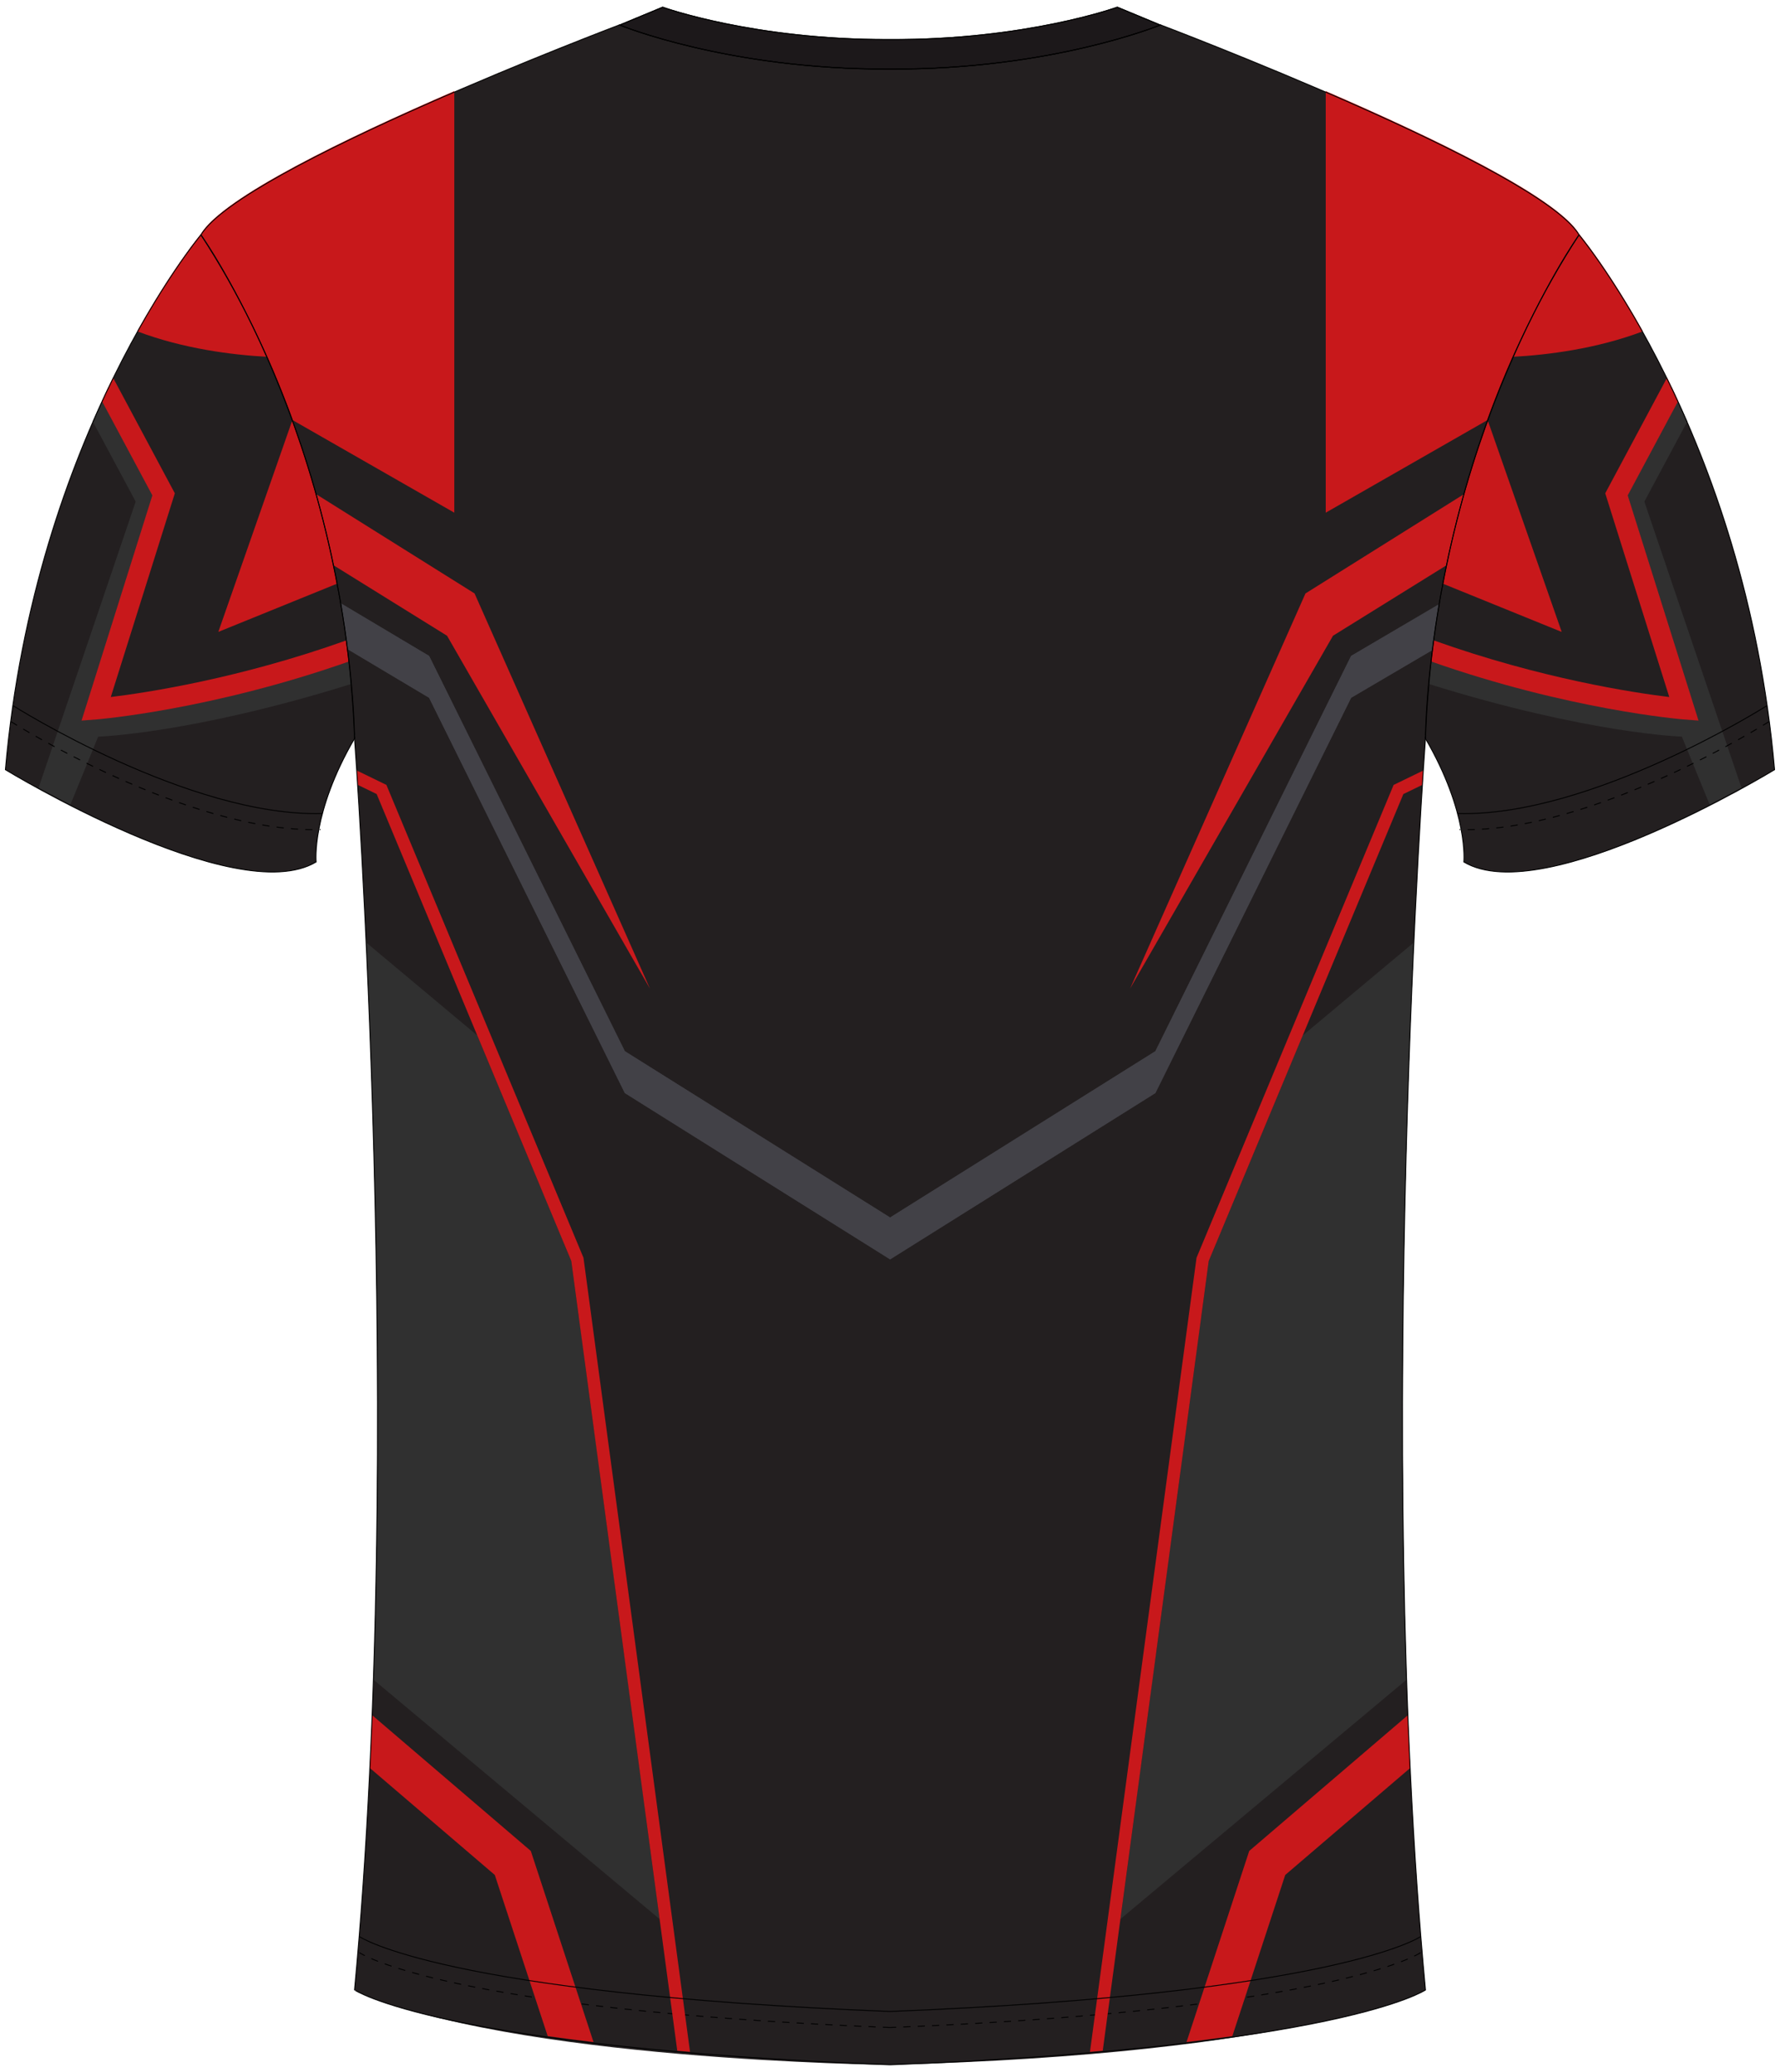 <?xml version="1.0" encoding="utf-8"?>
<!-- Generator: Adobe Illustrator 19.1.0, SVG Export Plug-In . SVG Version: 6.00 Build 0)  -->
<svg version="1.1" id="Layer_1" xmlns="http://www.w3.org/2000/svg" xmlns:xlink="http://www.w3.org/1999/xlink" x="0px" y="0px"
	 viewBox="0 0 495 576" style="enable-background:new 0 0 495 576;" xml:space="preserve">
<style type="text/css">
	<![CDATA[
	@font-face{font-family:'codaheavy';src:url('/fonts/coda-heavy-webfont.woff') format('woff')}
	text{font-family:Impact,codaheavy,sans-serif}
	.Number.fill{fill:#000}
	.NumberOutline.stroke{fill:none;stroke:#777;stroke-width:2.5}
	.Colour1.fill{fill:#231F20;}
	.Colour3.fill{fill:#C8181B;}
	.Colour4.fill{fill:#303030;}
	.Colour5.fill{fill:#424147;}
	.Colour6.fill{fill:#CA1A1D;}
	.NeckTrim.fill{fill:#1C181A;stroke:#000000;stroke-width:0.25;stroke-miterlimit:10;}
	.st0{fill:none;stroke:#000000;stroke-width:0.25;stroke-miterlimit:10;stroke-dasharray:2;}
	.st1{fill:none;stroke:#000000;stroke-width:0.25;stroke-miterlimit:10;}
	]]>
</style>
<path class="Colour1 fill" d="M247.85,573.99c125.4-4.97,148.57-20.8,148.57-20.8c-14.4-153.62,0-347.89,0-347.89
	c2.98-84.25,42.71-140,42.71-140C427.95,46.72,322.8,6.95,322.8,6.95l-0.12,0.01c0,0-30.18,12.46-75.17,12.25l-0.43,0
	c-44.76,0.14-74.75-12.25-74.75-12.25l-0.12-0.01c0,0-105.15,39.77-116.32,58.35c0,0,39.73,55.75,42.71,140
	c0,0,14.4,194.26,0,347.89c0,0,23.17,15.83,148.59,20.8L247.85,573.99z"/>
<path class="Colour1 fill" d="M247.5,559.16c124.55-4.96,147.55-20.81,147.55-20.81l1.37,14.84c0,0-34.6,17.87-149.34,20.81
	c0,0-105.75-1.2-148.49-20.81l1.37-14.84C99.96,538.35,122.96,554.21,247.5,559.16"/>
<path class="Colour1 fill" d="M439.12,65.3c0,0,46.18,55.01,54.38,148.67c0,0-64.06,39.03-86.41,25.65c0,0,1.37-13.63-10.68-34.32
	C396.42,205.3,396.29,131.09,439.12,65.3z"/>
<path class="Colour1 fill" d="M55.89,65.3c0,0-46.18,55.01-54.38,148.67c0,0,64.06,39.03,86.41,25.65c0,0-1.37-13.63,10.68-34.32
	C98.59,205.3,98.72,131.09,55.89,65.3z"/>
<g>
	<path class="st0" d="M395.05,542.81c0,0-23,15.86-147.55,20.81"/>
	<path class="st0" d="M247.5,563.62c-124.55-4.96-147.55-20.81-147.55-20.81"/>
</g>
<path class="NeckTrim fill" d="M310.75,2.01l-0.1,0.01c0,0-25.35,9.15-63.15,8.97l-0.36,0c-37.6,0.12-62.79-8.97-62.79-8.97l-0.1-0.01
	l-11.93,4.95c0,0,29.99,12.39,74.75,12.25l0.43,0c44.99,0.21,75.17-12.25,75.17-12.25L310.75,2.01z"/>
<g>
	<g>
		<path class="Colour5 fill" d="M321.3,292.22l-73.77,46.23l-73.77-46.23l-54.43-109.88l-24.5-14.59c0.7,4.14,1.31,8.39,1.85,12.72
			l22.65,13.5l54.43,109.88l73.77,46.23l73.77-46.23l54.43-109.88l22.63-13.29c0.53-4.33,1.14-8.58,1.84-12.72l-24.47,14.38
			L321.3,292.22z"/>
	</g>
	<g>
		<path class="Colour5 fill" d="M321.3,292.22l-73.77,46.23l-73.77-46.23l-54.43-109.88l-24.5-14.59c0.7,4.14,1.31,8.39,1.85,12.72
			l22.65,13.5l54.43,109.88l73.77,46.23l73.77-46.23l54.43-109.88l22.63-13.29c0.53-4.33,1.14-8.58,1.84-12.72l-24.47,14.38
			L321.3,292.22z"/>
	</g>
</g>
<g>
	<g>
		<path class="Colour4 fill" d="M338.14,345.75l53.5-44.75c0.47-14.23,1.01-27.35,1.55-39.02l-30.9,25.85L338.14,345.75z"/>
	</g>
	<g>
		<path class="Colour4 fill" d="M336.14,350.54l-3.7,27.55l58.39-48.84c0.33-13.68,0.73-26.66,1.17-38.7l-47.38,39.63L336.14,350.54z"/>
	</g>
	<g>
		<path class="Colour4 fill" d="M328.27,409.17l62.03-51.88c0.19-13.32,0.47-26.18,0.8-38.39l-57.13,47.78L328.27,409.17z"/>
	</g>
	<g>
		<path class="Colour4 fill" d="M324.1,440.24l65.95-55.16c0.05-13.05,0.19-25.78,0.41-38.07l-60.66,50.73L324.1,440.24z"/>
	</g>
	<g>
		<path class="Colour4 fill" d="M325.63,428.82l-5.7,42.49l70.17-58.69c-0.1-12.81-0.09-25.43,0.01-37.73L325.63,428.82z"/>
	</g>
	<g>
		<path class="Colour4 fill" d="M321.46,459.9l-5.7,42.49l74.71-62.49c-0.25-12.59-0.38-25.08-0.43-37.37L321.46,459.9z"/>
	</g>
	<g>
		<path class="Colour4 fill" d="M317.29,490.97l-5.7,42.49l79.6-66.57c-0.42-12.37-0.71-24.73-0.89-36.97L317.29,490.97z"/>
	</g>
</g>
<path class="Colour4 fill" d="M457.28,139.44l11.94-22.29c-1.43-3.3-2.87-6.45-4.31-9.45l-15.39,29.72l19.16,59.68
	c-22.47-0.92-50.52-9.38-70.38-16.43c-0.44,3.47-0.77,6.63-1.03,9.45c44.47,13.87,70.44,14.65,70.44,14.65l7.71,18.86
	c3.3-1.68,6.3-3.28,8.85-4.68L457.28,139.44z"/>
<path class="Colour6 fill" d="M407.04,137.41c-1.76,6.25-3.39,12.84-4.82,19.75l-31.53,19.57l-56.43,98.1l48.78-109.86L407.04,137.41z
	 M87.97,137.41c1.76,6.25,3.39,12.84,4.82,19.75l31.53,19.57l56.43,98.1l-48.78-109.86L87.97,137.41z"/>
<g>
	<g>
		<path class="Colour4 fill" d="M156.87,345.75L103.36,301c-0.47-14.23-1.01-27.35-1.55-39.02l30.9,25.85L156.87,345.75z"/>
	</g>
	<g>
		<path class="Colour4 fill" d="M158.87,350.54l3.7,27.55l-58.39-48.84c-0.33-13.68-0.73-26.66-1.17-38.7l47.38,39.63L158.87,350.54z"/>
	</g>
	<g>
		<path class="Colour4 fill" d="M166.74,409.17l-62.03-51.88c-0.19-13.32-0.47-26.18-0.8-38.39l57.13,47.78L166.74,409.17z"/>
	</g>
	<g>
		<path class="Colour4 fill" d="M170.91,440.24l-65.95-55.16c-0.05-13.05-0.19-25.78-0.41-38.07l60.66,50.73L170.91,440.24z"/>
	</g>
	<g>
		<path class="Colour4 fill" d="M169.38,428.82l5.7,42.49l-70.17-58.69c0.1-12.81,0.09-25.43-0.01-37.73L169.38,428.82z"/>
	</g>
	<g>
		<path class="Colour4 fill" d="M173.55,459.9l5.7,42.49l-74.71-62.49c0.25-12.59,0.38-25.08,0.43-37.37L173.55,459.9z"/>
	</g>
	<g>
		<path class="Colour4 fill" d="M177.72,490.97l5.7,42.49l-79.6-66.57c0.42-12.37,0.71-24.73,0.89-36.97L177.72,490.97z"/>
	</g>
</g>
<path class="Colour4 fill" d="M37.73,139.44l-11.94-22.29c1.43-3.3,2.87-6.45,4.31-9.45l15.39,29.72L26.33,197.1
	c22.47-0.92,50.52-9.38,70.38-16.43c0.44,3.47,0.77,6.63,1.03,9.45C53.28,204,27.3,204.78,27.3,204.78l-7.71,18.86
	c-3.3-1.68-6.3-3.28-8.85-4.68L37.73,139.44z"/>
<path class="Colour3 fill" d="M357.41,521.21l-14.71,44.8c-3.96,0.56-8.2,1.11-12.74,1.65l17.44-53.13l44.14-37.76
	c0.19,4.9,0.4,9.8,0.64,14.69L357.41,521.21z M390.26,220.74l5.29-2.57c0.09-1.44,0.18-2.77,0.25-3.98l-8.25,4.01l-54.72,131.23
	l-0.09,0.21l-29.63,220.75c1.2-0.1,2.38-0.21,3.55-0.31l29.47-219.53L390.26,220.74z M368.67,25.33v117.19l45.01-25.76
	c11.88-32.67,25.46-51.74,25.46-51.74C433,54.81,398.52,38.22,368.67,25.33z M456.87,92.1c-9.84-17.66-17.74-27.08-17.74-27.08
	c-7.34,11.28-13.42,22.81-18.46,34.17C430.4,98.67,443.99,96.97,456.87,92.1z M434.3,175.67l-20.61-58.91l-0.04-0.08
	c-5.97,16.5-9.88,32.14-12.43,45.56L434.3,175.67z M468.07,199.98l4.27,0.33l-19.69-62.6l14.04-26.24c-1.03-2.25-2.06-4.41-3.09-6.5
	l-17.2,32.16l17.81,56.63c-9.89-1.19-35.66-5.09-65.56-15.76c-0.28,2.05-0.52,4.01-0.73,5.86
	C436.23,197.35,467.58,199.94,468.07,199.98z M55.87,65.02c0,0,13.58,19.07,25.46,51.74l45.01,25.76V25.33
	C96.49,38.22,62,54.81,55.87,65.02z M137.6,521.21l14.71,44.8c3.96,0.56,8.2,1.11,12.74,1.65l-17.44-53.13l-44.14-37.76
	c-0.19,4.9-0.4,9.8-0.64,14.69L137.6,521.21z M158.87,350.54l29.47,219.53c1.17,0.1,2.35,0.21,3.55,0.31l-29.63-220.75l-0.09-0.21
	l-54.72-131.23l-8.25-4.01c0.08,1.22,0.16,2.54,0.25,3.98l5.29,2.57L158.87,350.54z M74.35,99.19
	C69.31,87.83,63.23,76.3,55.89,65.02c0,0-7.9,9.42-17.74,27.08C51.02,96.97,64.61,98.67,74.35,99.19z M93.79,162.23
	c-2.55-13.41-6.45-29.06-12.43-45.56l-0.04,0.08l-20.61,58.91L93.79,162.23z M97.1,183.86c-0.21-1.85-0.46-3.81-0.73-5.86
	c-29.9,10.67-55.67,14.56-65.56,15.76l17.81-56.63l-17.2-32.16c-1.03,2.09-2.06,4.26-3.09,6.5l14.04,26.24l-19.69,62.6l4.27-0.33
	C27.43,199.94,58.78,197.35,97.1,183.86z"/>
<g id="BBodyLogos"></g>
<g>
	<path class="st1" d="M3.58,196.13c0,0,48.93,31.06,86.1,30.02"/>
	<path class="st0" d="M3.04,200.59c0,0,48.93,31.06,86.1,30.02"/>
	<path class="st1" d="M491.43,196.13c0,0-48.93,31.06-86.1,30.02"/>
	<path class="st0" d="M491.97,200.59c0,0-48.93,31.06-86.1,30.02"/>
</g>
<g>
	<path class="st1" d="M395.05,538.35c0,0-23,15.86-147.55,20.81"/>
	<path class="st1" d="M247.5,559.16c-124.55-4.96-147.55-20.81-147.55-20.81"/>
</g>
<g>
	<path class="st1" d="M439.11,65.29c0,0,46.18,55.01,54.38,148.67c0,0-64.06,39.03-86.41,25.65c0,0,1.37-13.63-10.68-34.32
		C396.41,205.29,396.28,131.08,439.11,65.29z"/>
	<path class="st1" d="M55.88,65.29c0,0-46.18,55.01-54.38,148.67c0,0,64.06,39.03,86.41,25.65c0,0-1.37-13.63,10.68-34.32
		C98.58,205.29,98.71,131.08,55.88,65.29z"/>
	<path class="st1" d="M247.5,573.99c125.7-4.96,148.91-20.81,148.91-20.81c-14.4-153.62,0-347.89,0-347.89
		c2.98-84.25,42.71-140,42.71-140C427.94,46.71,322.79,6.94,322.79,6.94l-0.12,0.01c0,0-30.18,12.46-75.17,12.25l-0.43,0
		c-44.76,0.14-74.75-12.25-74.75-12.25l-0.12-0.01c0,0-105.15,39.77-116.32,58.35c0,0,39.73,55.75,42.71,140
		c0,0,14.4,194.26,0,347.89C98.58,553.17,121.8,569.03,247.5,573.99"/>
	<path class="st1" d="M310.74,2l-0.1,0.01c0,0-25.35,9.15-63.15,8.97l-0.36,0c-37.6,0.12-62.79-8.97-62.79-8.97L184.25,2
		l-11.93,4.95c0,0,29.99,12.39,74.75,12.25l0.43,0c44.99,0.21,75.17-12.25,75.17-12.25L310.74,2z"/>
</g>
</svg>
